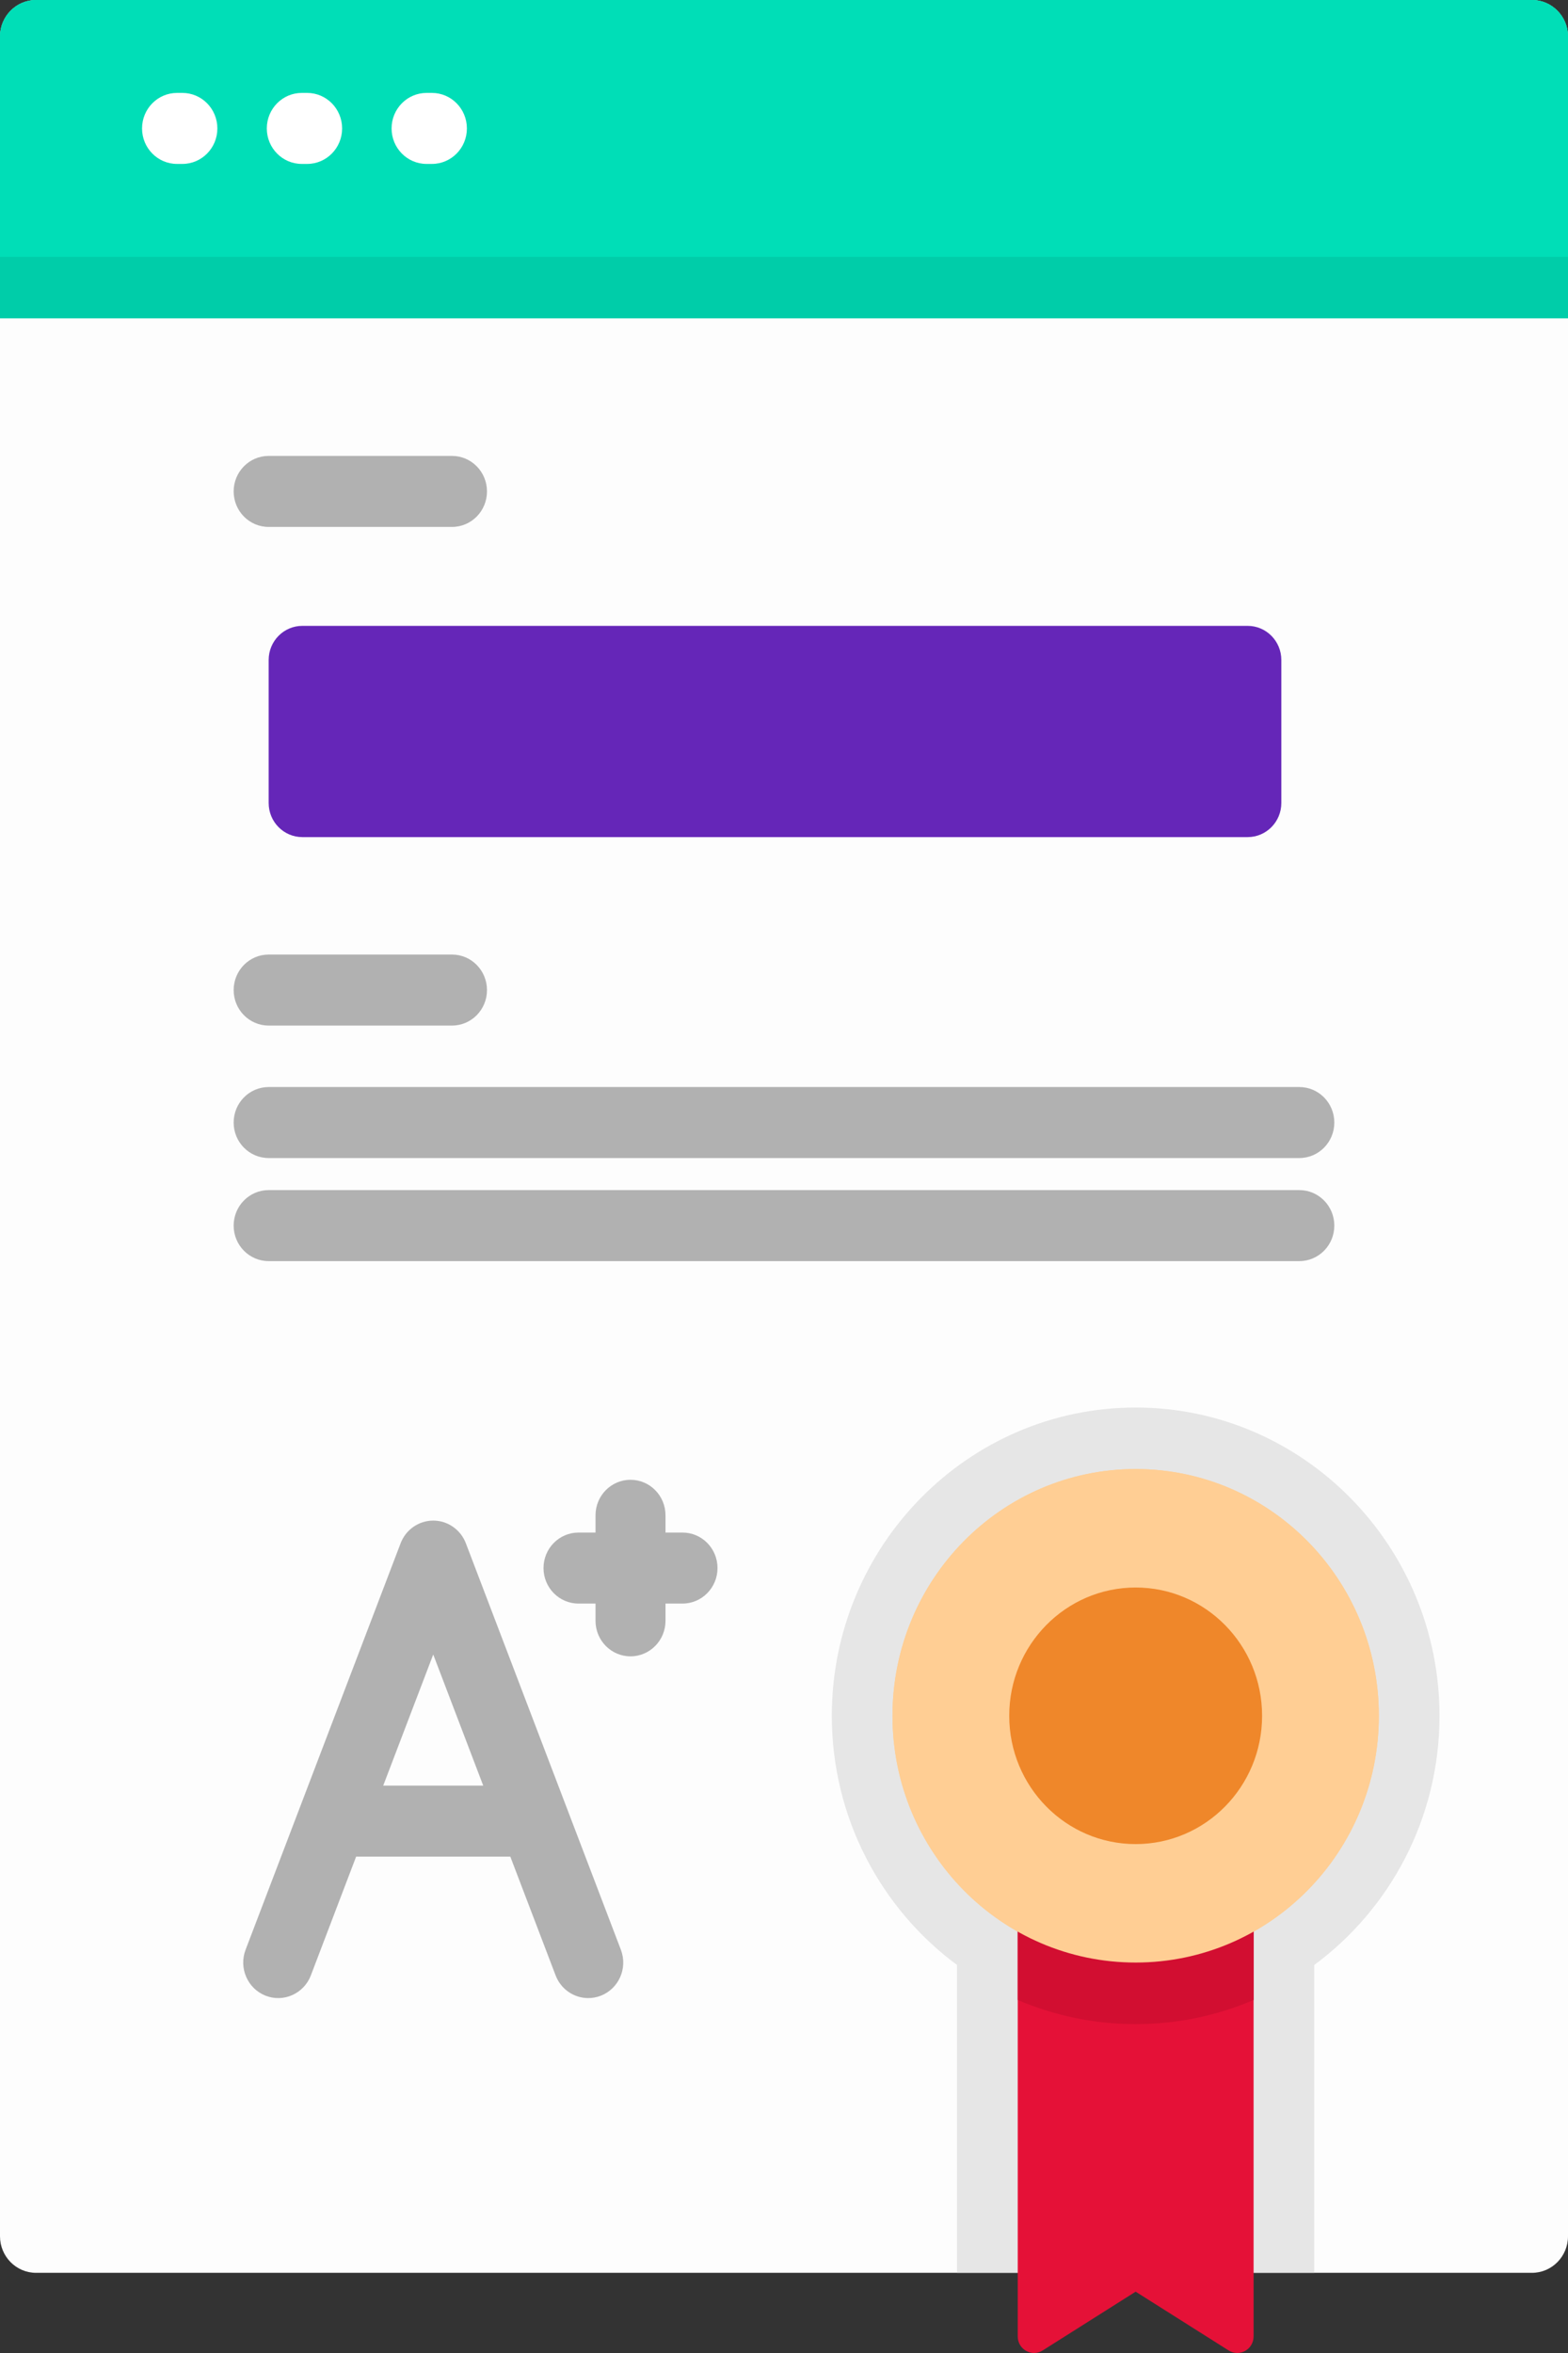 <svg width="64" height="96" viewBox="0 0 64 96" fill="none" xmlns="http://www.w3.org/2000/svg">
    <rect x="0" y="0" width="64" height="96" fill="#333333" stroke="none"/>
    <path d="M64 1.493V91.236C64 92.061 63.341 92.729 62.528 92.729H1.472C0.659 92.729 6.77032e-07 92.061 6.77032e-07 91.236V1.493C6.77032e-07 0.668 0.659 0 1.472 0H62.528C63.341 0 64 0.668 64 1.493Z" fill="#FDFDFD"/>
    <path d="M24.803 12.578C24.803 16.753 22.786 20.456 19.691 22.744V35.303H5.11V22.744C2.017 20.455 -1.76028e-06 16.751 -1.76028e-06 12.578C-1.76028e-06 5.642 5.563 -7.32422e-07 12.402 -7.32422e-07C19.24 -7.32422e-07 24.803 5.642 24.803 12.578Z" transform="translate(33.952 57.426)" fill="#E6E6E6"/>
    <path d="M64 1.493V12.99H6.77032e-07V1.493C6.77032e-07 0.668 0.659 0 1.472 0H62.528C63.341 0 64 0.668 64 1.493Z" fill="#00CDA9"/>
    <path d="M64 10.479H6.77032e-07V1.492C6.77032e-07 0.668 0.659 0 1.471 0H62.529C63.341 0 64 0.668 64 1.492V10.479Z" fill="#00DEB7"/>
    <path d="M1.646 2.897H1.428C0.639 2.897 -6.20613e-07 2.249 -6.20613e-07 1.449C-6.20613e-07 0.649 0.639 7.72476e-08 1.428 7.72476e-08H1.646C2.435 7.72476e-08 3.074 0.649 3.074 1.449C3.074 2.249 2.435 2.897 1.646 2.897Z" transform="translate(5.798 3.791)" fill="white"/>
    <path d="M1.646 2.897H1.428C0.639 2.897 2.48245e-07 2.249 2.48245e-07 1.449C2.48245e-07 0.649 0.639 7.72476e-08 1.428 7.72476e-08H1.646C2.435 7.72476e-08 3.074 0.649 3.074 1.449C3.074 2.249 2.435 2.897 1.646 2.897Z" transform="translate(10.89 3.791)" fill="white"/>
    <path d="M1.646 2.897H1.428C0.639 2.897 1.21866e-06 2.249 1.21866e-06 1.449C1.21866e-06 0.649 0.639 7.72476e-08 1.428 7.72476e-08H1.646C2.435 7.72476e-08 3.074 0.649 3.074 1.449C3.074 2.249 2.435 2.897 1.646 2.897Z" transform="translate(15.983 3.791)" fill="white"/>
    <path d="M9.926 20.134C15.408 20.134 19.852 15.627 19.852 10.067C19.852 4.507 15.408 0 9.926 0C4.444 0 2.25677e-06 4.507 2.25677e-06 10.067C2.25677e-06 15.627 4.444 20.134 9.926 20.134Z" transform="translate(36.428 59.936)" fill="#FFCE94"/>
    <path d="M9.627 -1.46484e-06V16.542C9.627 17.071 9.054 17.396 8.61 17.116L4.813 14.717L1.017 17.116C0.573 17.396 -1.89569e-06 17.071 -1.89569e-06 16.542V-1.46484e-06H9.627Z" transform="translate(41.54 78.781)" fill="#E51137"/>
    <path d="M9.628 -1.46484e-06V2.816C8.148 3.45 6.521 3.801 4.815 3.801C3.108 3.801 1.482 3.45 2.43732e-06 2.816V-1.46484e-06H9.628Z" transform="translate(41.54 78.781)" fill="#D20E31"/>
    <path d="M9.926 20.134C15.408 20.134 19.852 15.627 19.852 10.067C19.852 4.507 15.408 0 9.926 0C4.444 0 2.25677e-06 4.507 2.25677e-06 10.067C2.25677e-06 15.627 4.444 20.134 9.926 20.134Z" transform="translate(36.428 59.936)" fill="#FFCE94"/>
    <path d="M5.161 10.468C8.011 10.468 10.321 8.124 10.321 5.234C10.321 2.343 8.011 0 5.161 0C2.31 0 2.43732e-06 2.343 2.43732e-06 5.234C2.43732e-06 8.124 2.31 10.468 5.161 10.468Z" transform="translate(41.193 64.769)" fill="#FFCE94"/>
    <path d="M5.161 10.468C8.011 10.468 10.321 8.124 10.321 5.234C10.321 2.343 8.011 0 5.161 0C2.31 0 2.43732e-06 2.343 2.43732e-06 5.234C2.43732e-06 8.124 2.31 10.468 5.161 10.468Z" transform="translate(41.193 64.769)" fill="#EF872A"/>
    <path d="M39.96 8.618H1.373C0.615 8.618 -1.80542e-07 7.995 -1.80542e-07 7.226V1.392C-1.80542e-07 0.623 0.615 -8.69751e-07 1.373 -8.69751e-07H39.96C40.718 -8.69751e-07 41.333 0.623 41.333 1.392V7.226C41.333 7.995 40.718 8.618 39.96 8.618Z" transform="translate(10.966 25.535)" fill="#6526B8"/>
    <path d="M9.088 0.926C8.875 0.368 8.346 -2.65503e-06 7.756 -2.65503e-06C7.166 -2.65503e-06 6.636 0.368 6.424 0.926L0.097 17.509C-0.188 18.255 0.178 19.094 0.913 19.383C1.649 19.672 2.476 19.301 2.761 18.555L4.61 13.707C4.621 13.707 4.632 13.709 4.643 13.709H10.902L12.751 18.555C12.97 19.129 13.51 19.481 14.083 19.481C14.254 19.481 14.429 19.45 14.598 19.383C15.334 19.095 15.7 18.256 15.415 17.509L9.088 0.926ZM5.715 10.811L7.756 5.463L9.796 10.811H5.715Z" transform="translate(9.927 62.039)" fill="#B1B1B1"/>
    <path d="M5.674 2.153H4.979V1.449C4.979 0.648 4.34 2.15149e-06 3.551 2.15149e-06C2.762 2.15149e-06 2.123 0.649 2.123 1.449V2.153H1.428C0.639 2.153 -2.25677e-08 2.801 -2.25677e-08 3.601C-2.25677e-08 4.401 0.639 5.05 1.428 5.05H2.123V5.754C2.123 6.554 2.762 7.203 3.551 7.203C4.34 7.203 4.979 6.554 4.979 5.754V5.05H5.674C6.463 5.05 7.102 4.401 7.102 3.601C7.102 2.801 6.463 2.153 5.674 2.153Z" transform="translate(22.184 60.374)" fill="#B1B1B1"/>
    <path d="M1.428 2.897H8.912C9.701 2.897 10.34 2.249 10.34 1.449C10.34 0.648 9.701 5.49316e-07 8.912 5.49316e-07H1.428C0.639 5.49316e-07 2.0311e-07 0.649 2.0311e-07 1.449C2.0311e-07 2.249 0.639 2.897 1.428 2.897Z" transform="translate(9.537 18.601)" fill="#B1B1B1"/>
    <path d="M1.428 2.897H8.912C9.701 2.897 10.34 2.249 10.34 1.449C10.34 0.649 9.701 -6.86645e-08 8.912 -6.86645e-08H1.428C0.639 -6.86645e-08 2.0311e-07 0.649 2.0311e-07 1.449C2.0311e-07 2.249 0.639 2.897 1.428 2.897Z" transform="translate(9.537 38.945)" fill="#B1B1B1"/>
    <path d="M1.428 2.897H43.497C44.286 2.897 44.925 2.249 44.925 1.449C44.925 0.649 44.286 -8.46862e-07 43.497 -8.46862e-07H1.428C0.639 -8.46862e-07 2.0311e-07 0.649 2.0311e-07 1.449C2.0311e-07 2.249 0.639 2.897 1.428 2.897Z" transform="translate(9.537 44.35)" fill="#B1B1B1"/>
    <path d="M43.497 -2.74658e-07H1.428C0.639 -2.74658e-07 2.0311e-07 0.649 2.0311e-07 1.449C2.0311e-07 2.249 0.639 2.897 1.428 2.897H43.497C44.286 2.897 44.925 2.249 44.925 1.449C44.925 0.649 44.286 -2.74658e-07 43.497 -2.74658e-07Z" transform="translate(9.537 48.555)" fill="#B1B1B1"/>
</svg>
